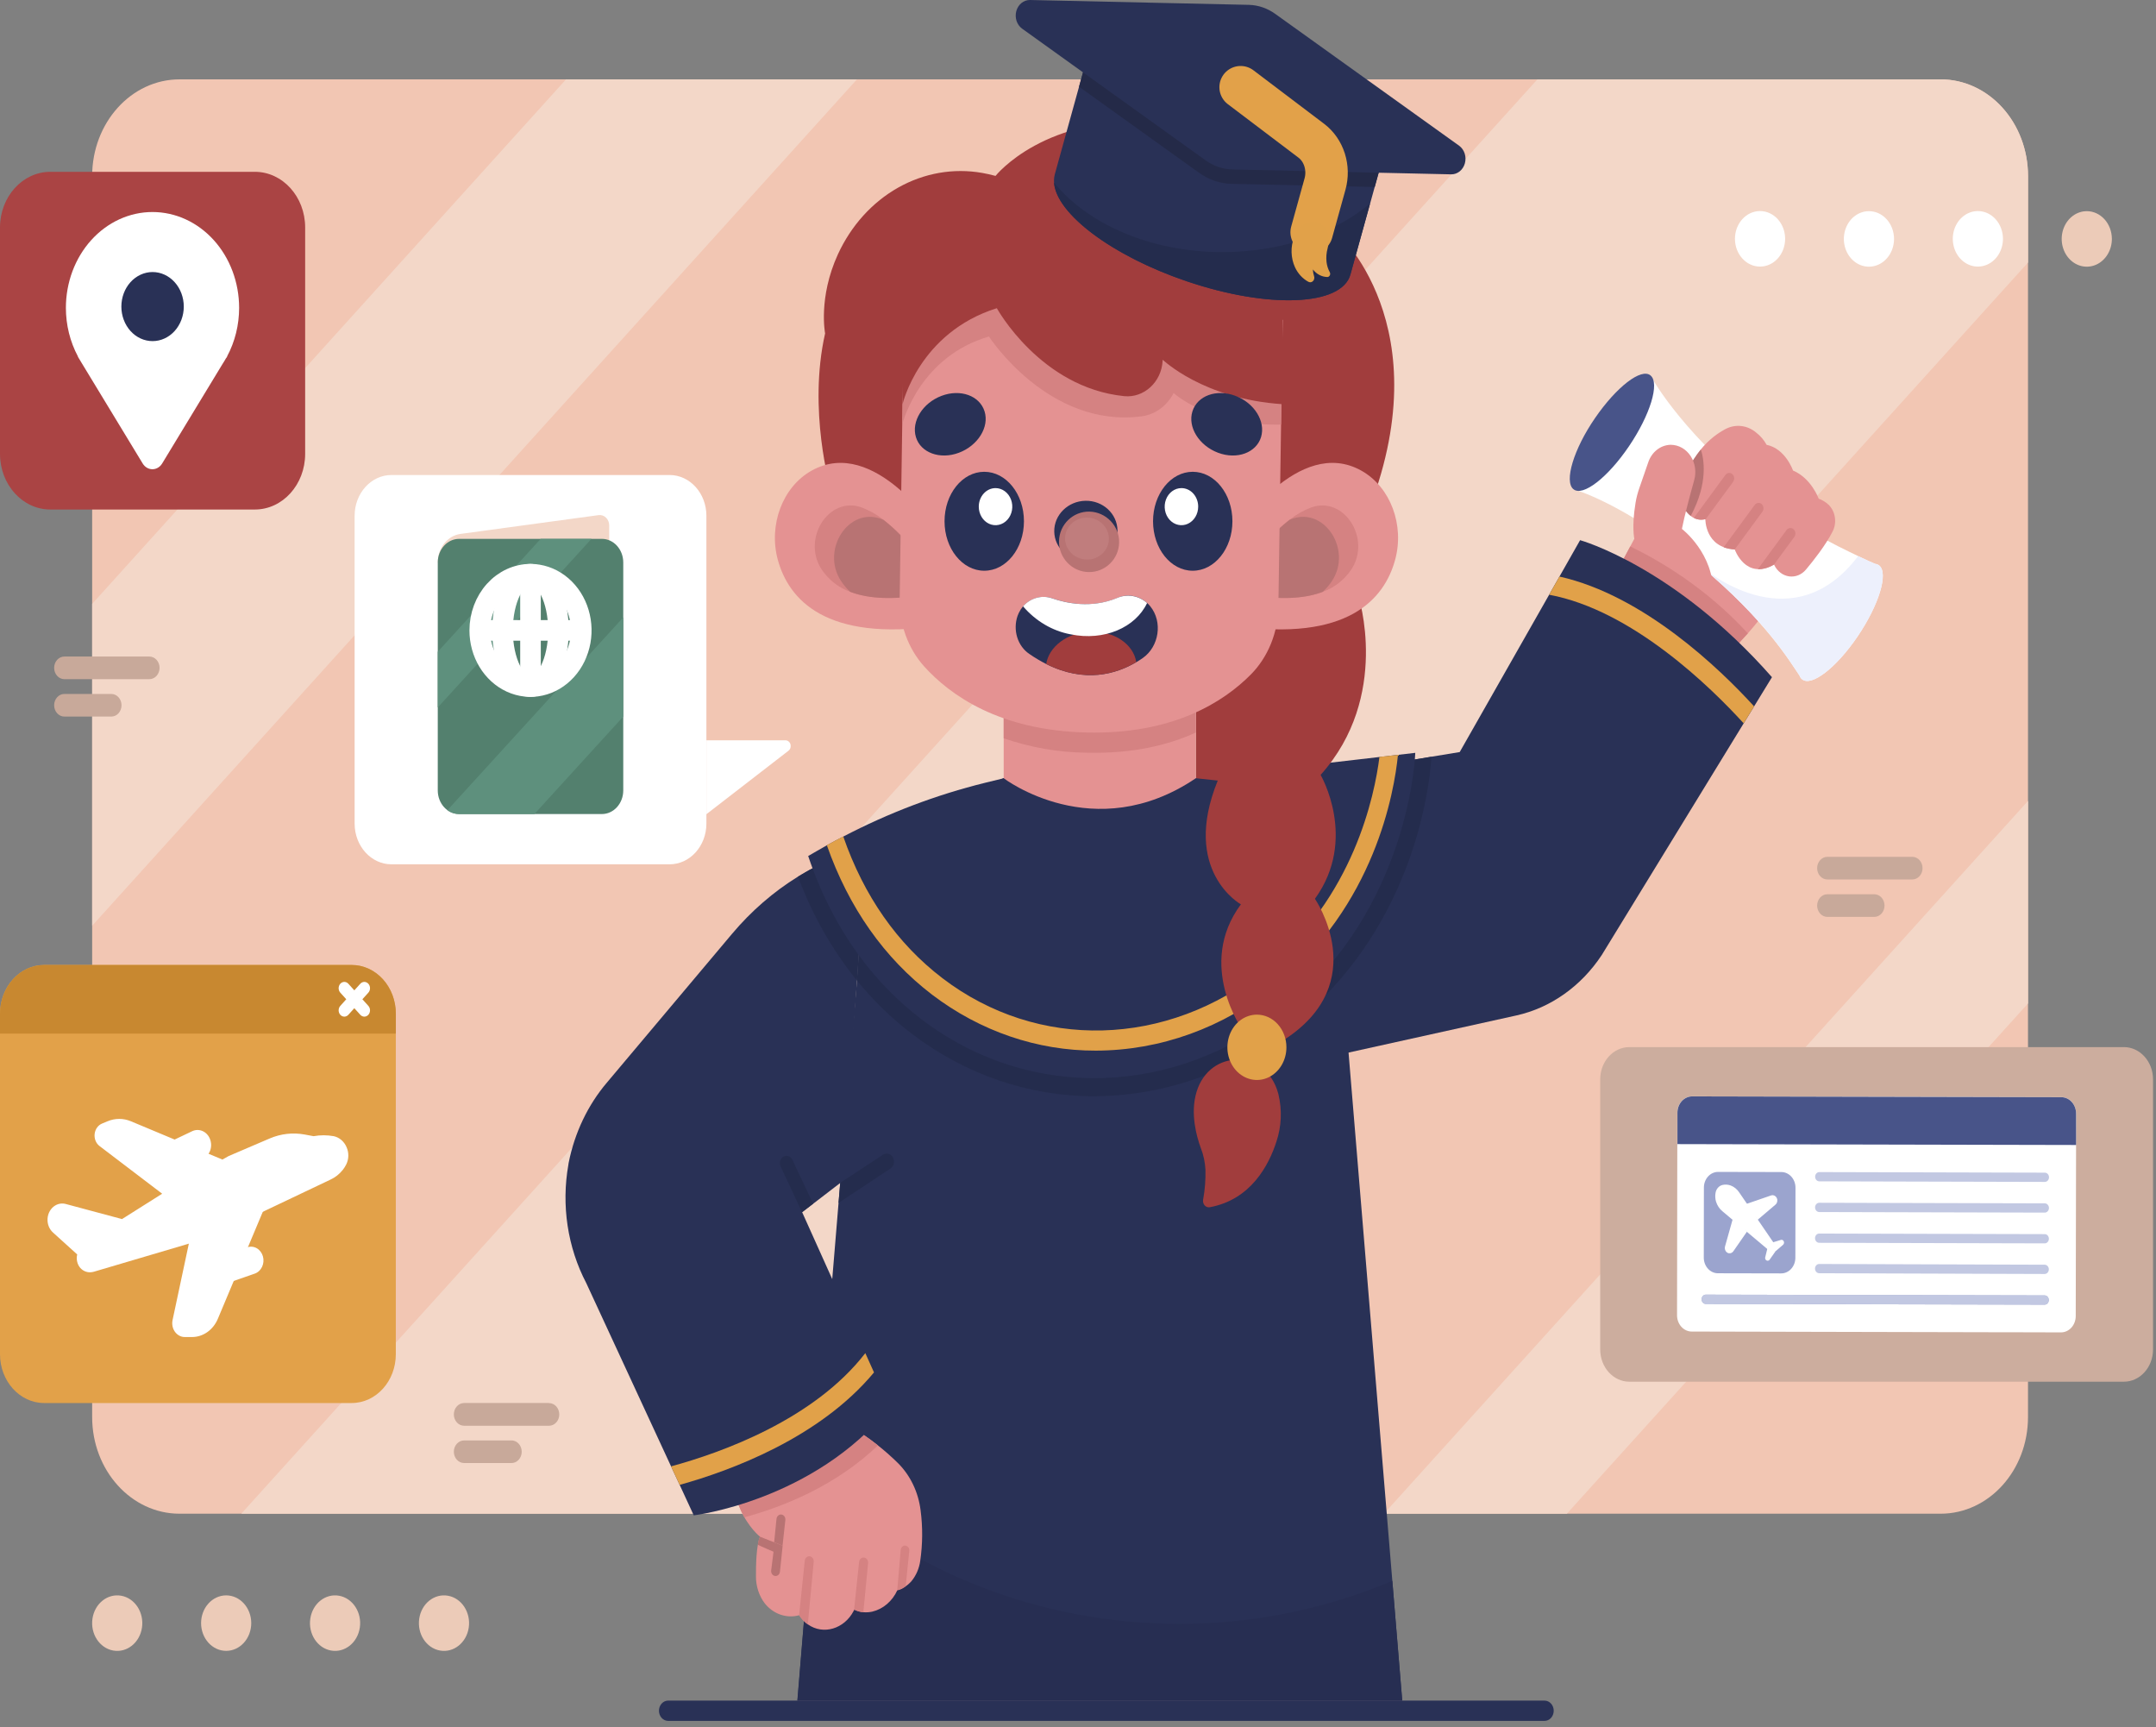 <svg width="226" height="181" viewBox="0 0 226 181" fill="none" xmlns="http://www.w3.org/2000/svg">
<rect x="0" y="0" width="226" height="181" fill="#808080" stroke="none"/>
<g id="OBJECTS">
<path id="Vector" d="M203.422 8.317H18.82C13.761 8.317 9.66 12.855 9.66 18.452V148.494C9.66 154.091 13.761 158.629 18.82 158.629H203.422C208.481 158.629 212.583 154.091 212.583 148.494V18.452C212.583 12.855 208.481 8.317 203.422 8.317Z" fill="#F2C6B3"/>
<path id="Vector_2" d="M212.588 18.452V27.506L94.071 158.626H25.294L161.16 8.314H203.425C205.854 8.316 208.184 9.384 209.902 11.285C211.621 13.186 212.586 15.764 212.588 18.452Z" fill="#F3D7C8"/>
<path id="Vector_3" d="M89.83 8.314L9.662 97.011V63.281L59.336 8.314H89.83Z" fill="#F3D7C8"/>
<path id="Vector_4" d="M212.588 83.931V105.15L164.25 158.625H145.075L212.588 83.931Z" fill="#F3D7C8"/>
<path id="Vector_5" d="M146.989 178.214H83.58L89.83 102.758L90.79 88.603L105.214 81.555H125.353L139.11 88.282L139.772 88.603L140.702 102.371L146.989 178.214Z" fill="#293156"/>
<path id="Vector_6" d="M146.987 178.215H83.592L85.447 155.67C95.579 164.689 108.953 170.17 123.601 170.17C131.236 170.189 138.81 168.663 145.949 165.669L146.987 178.215Z" fill="#272E52"/>
<path id="Vector_7" d="M140.702 102.372C140.64 102.448 140.571 102.53 140.498 102.611C137.17 106.471 133.171 109.547 128.742 111.654C124.313 113.762 119.545 114.858 114.724 114.877C107.894 114.902 101.22 112.623 95.591 108.345C93.482 106.736 91.549 104.861 89.83 102.758L90.79 88.606L105.214 81.558H125.352L139.11 88.285L139.772 88.606L140.702 102.372Z" fill="#242C4D"/>
<path id="Vector_8" d="M172.286 54.895L165.435 67.009L177.427 75.544L184.312 64.1L172.286 54.895Z" fill="#D58282"/>
<path id="Vector_9" d="M187.812 59.365C186.464 62.47 184.396 65.045 183.215 66.373C182.674 66.982 182.327 67.323 182.327 67.323L170.134 58.687L170.889 57.264L174.502 50.474L187.812 59.365Z" fill="#E49292"/>
<path id="Vector_10" d="M183.215 66.372C182.674 66.981 182.327 67.321 182.327 67.321L170.134 58.686L170.889 57.263C173.927 58.724 178.836 61.593 183.215 66.372Z" fill="#D58282"/>
<path id="Vector_11" d="M188.626 70.787C188.68 70.943 188.772 71.08 188.892 71.181C189.876 71.998 192.481 69.989 194.715 66.699C196.948 63.409 197.974 60.08 196.99 59.264C196.866 59.166 196.721 59.107 196.569 59.092C196.195 58.937 195.585 58.665 194.778 58.276C192.161 56.994 188.875 55.554 183.69 51.244C175.757 44.649 173.019 39.351 173.019 39.351L164.926 51.268C164.926 51.268 170.291 52.702 178.224 59.294L178.322 59.375C185.035 64.971 187.613 69.298 188.626 70.787Z" fill="white"/>
<path id="Vector_12" d="M188.897 71.182C189.881 71.998 192.486 69.99 194.719 66.699C196.953 63.409 197.974 60.081 196.99 59.264C196.866 59.166 196.721 59.107 196.569 59.093C196.195 58.938 195.585 58.666 194.778 58.276C188.09 67.089 179.422 60.29 178.322 59.365C185.035 64.966 187.613 69.293 188.631 70.795C188.686 70.949 188.778 71.083 188.897 71.182Z" fill="#EDF0FC"/>
<path id="Vector_13" d="M164.926 51.262C165.91 52.078 168.513 50.07 170.746 46.779C172.98 43.489 173.998 40.158 173.016 39.344C172.035 38.531 169.44 40.55 167.194 43.816C164.948 47.082 163.945 50.448 164.926 51.262Z" fill="#485489"/>
<path id="Vector_14" d="M192.085 55.729C191.347 57.163 190.137 58.698 189.308 59.689C189.086 59.954 188.81 60.157 188.503 60.281C188.196 60.404 187.867 60.446 187.543 60.401C187.219 60.356 186.909 60.226 186.64 60.022C186.37 59.818 186.148 59.547 185.992 59.229L185.96 59.156C182.979 60.856 181.835 57.566 181.835 57.566C178.716 57.4 178.76 54.401 178.76 54.401C178.506 54.469 178.242 54.478 177.984 54.426C177.727 54.374 177.483 54.263 177.267 54.099C176.745 53.699 176.369 53.106 176.206 52.427C176.043 51.748 176.103 51.026 176.377 50.392C176.448 50.221 176.517 50.057 176.593 49.9C176.959 49.074 177.406 48.295 177.926 47.578C178.714 46.464 179.725 45.567 180.878 44.957C181.394 44.688 181.968 44.58 182.535 44.647C183.103 44.715 183.643 44.954 184.095 45.338C184.536 45.674 184.906 46.109 185.183 46.615C187.173 47.02 187.95 49.309 187.95 49.309C189.883 50.126 190.639 52.257 190.639 52.257C191.018 52.395 191.371 52.611 191.679 52.893C192.034 53.24 192.268 53.713 192.342 54.231C192.416 54.748 192.325 55.278 192.085 55.729Z" fill="#E49292"/>
<path id="Vector_15" d="M177.23 54.068C176.72 53.664 176.355 53.073 176.199 52.4C176.043 51.727 176.107 51.015 176.379 50.389C176.445 50.217 176.517 50.057 176.593 49.896C176.959 49.072 177.406 48.294 177.926 47.578C178.047 47.411 178.172 47.259 178.288 47.109C178.588 48.005 179.119 50.533 177.23 54.068Z" fill="#B87373"/>
<path id="Vector_16" d="M188.007 55.459C188.06 55.507 188.105 55.566 188.137 55.633C188.17 55.7 188.191 55.774 188.198 55.85C188.204 55.926 188.198 56.002 188.177 56.075C188.157 56.148 188.124 56.216 188.08 56.275L185.958 59.165C185.439 59.489 184.853 59.657 184.258 59.653L187.271 55.548C187.358 55.429 187.485 55.353 187.622 55.337C187.76 55.32 187.898 55.364 188.007 55.459Z" fill="#D58282"/>
<path id="Vector_17" d="M184.661 52.819C184.715 52.867 184.759 52.926 184.791 52.994C184.824 53.061 184.844 53.134 184.851 53.21C184.858 53.286 184.851 53.363 184.831 53.436C184.811 53.508 184.779 53.576 184.735 53.635L181.837 57.581C181.443 57.564 181.052 57.487 180.676 57.353L183.933 52.92C184.018 52.801 184.142 52.724 184.279 52.705C184.415 52.686 184.552 52.727 184.661 52.819Z" fill="#D58282"/>
<path id="Vector_18" d="M181.591 49.687C181.645 49.735 181.689 49.794 181.722 49.861C181.755 49.929 181.775 50.002 181.782 50.078C181.789 50.154 181.782 50.231 181.762 50.304C181.742 50.377 181.709 50.445 181.665 50.504L178.765 54.45V54.403C178.361 54.515 177.935 54.47 177.557 54.276L180.858 49.78C180.901 49.72 180.954 49.671 181.014 49.634C181.074 49.597 181.139 49.574 181.208 49.565C181.276 49.557 181.345 49.563 181.41 49.584C181.476 49.605 181.538 49.64 181.591 49.687Z" fill="#D58282"/>
<path id="Vector_19" d="M171.319 56.471C171.319 56.471 171.024 55.243 171.445 52.688C171.531 52.17 171.661 51.663 171.833 51.172L172.775 48.45C172.952 47.923 173.268 47.466 173.681 47.139C174.094 46.812 174.587 46.629 175.095 46.613H175.159C175.561 46.618 175.957 46.727 176.315 46.931C176.672 47.135 176.982 47.429 177.218 47.789C177.455 48.15 177.612 48.566 177.676 49.006C177.741 49.445 177.712 49.895 177.592 50.32C177.176 51.809 176.551 54.13 176.305 55.428C176.305 55.428 179.697 58.005 179.567 62.232L171.319 56.471Z" fill="#E49292"/>
<path id="Vector_20" d="M185.744 70.966L183.872 74.025L182.779 75.802L167.905 100.078C165.746 103.35 162.558 105.609 158.968 106.411L141.243 110.33L140.505 102.614L139.118 88.28L138.426 81.204L150.049 79.299L153.013 78.812L162.388 62.323L163.47 60.417L165.632 56.607C165.632 56.607 175.54 59.359 185.744 70.966Z" fill="#293156"/>
<path id="Vector_21" d="M183.872 74.025L182.779 75.802C179.336 72.022 171.098 63.941 162.388 62.325L163.47 60.42C172.288 62.393 180.263 70.068 183.872 74.025Z" fill="#E1A149"/>
<path id="Vector_22" d="M150.047 79.309C149.921 81.486 148.866 92.737 140.699 102.373C140.638 102.45 140.569 102.531 140.495 102.613L139.108 88.284L138.422 81.208L150.047 79.309Z" fill="#242C4D"/>
<path id="Vector_23" d="M96.464 163.563C96.718 161.813 96.731 160.031 96.501 158.277C96.265 156.372 95.427 154.62 94.135 153.332C92.707 151.925 91.139 150.701 89.461 149.686L87.54 149.552L77.689 149.239C74.803 157.224 79.656 161.029 79.656 161.029C79.285 162.009 79.233 163.963 79.243 165.212C79.241 166.236 79.565 167.229 80.158 168.015C80.599 168.572 81.171 168.983 81.809 169.204C82.448 169.425 83.13 169.447 83.779 169.267C84.023 169.65 84.332 169.977 84.689 170.23C86.293 171.365 88.495 170.704 89.474 168.834L89.537 168.714L89.557 168.679C89.858 168.828 90.18 168.92 90.509 168.951C90.82 168.98 91.133 168.959 91.439 168.891C92 168.757 92.527 168.485 92.981 168.097C93.435 167.709 93.805 167.213 94.064 166.646C94.625 166.487 95.135 166.16 95.539 165.702C96.032 165.106 96.354 164.361 96.464 163.563Z" fill="#E49292"/>
<path id="Vector_24" d="M79.656 161.032C79.656 161.032 81.334 161.696 82.04 161.982L81.757 164.704C81.75 164.775 81.729 164.844 81.696 164.906C81.662 164.968 81.618 165.022 81.565 165.064C81.511 165.105 81.451 165.134 81.387 165.148C81.323 165.162 81.257 165.161 81.194 165.144C81.081 165.116 80.981 165.042 80.915 164.937C80.849 164.832 80.821 164.703 80.837 164.576L81.083 162.613C81.083 162.613 79.723 162.039 79.442 161.881C79.472 161.587 79.544 161.301 79.656 161.032Z" fill="#B87373"/>
<path id="Vector_25" d="M82.03 161.981L82.323 159.289C82.336 159.164 82.307 159.038 82.242 158.934C82.177 158.83 82.079 158.756 81.969 158.726C81.904 158.709 81.838 158.707 81.773 158.721C81.708 158.735 81.646 158.763 81.592 158.805C81.538 158.847 81.492 158.901 81.458 158.964C81.424 159.027 81.403 159.097 81.395 159.17L81.15 161.619L82.03 161.981Z" fill="#B87373"/>
<path id="Vector_26" d="M84.677 170.23C84.32 169.977 84.011 169.65 83.767 169.267L84.357 163.551C84.374 163.421 84.434 163.302 84.524 163.217C84.615 163.131 84.73 163.085 84.849 163.086C84.876 163.087 84.904 163.092 84.93 163.1C85.042 163.132 85.141 163.207 85.208 163.311C85.275 163.416 85.306 163.543 85.297 163.671L84.677 170.23Z" fill="#D58282"/>
<path id="Vector_27" d="M90.497 168.961C90.168 168.931 89.846 168.839 89.545 168.689L89.525 168.725L90.052 163.69C90.065 163.555 90.125 163.431 90.219 163.344C90.313 163.257 90.433 163.213 90.556 163.222C90.583 163.225 90.61 163.231 90.637 163.238C90.75 163.267 90.849 163.342 90.915 163.446C90.981 163.551 91.01 163.68 90.996 163.807L90.497 168.961Z" fill="#D58282"/>
<path id="Vector_28" d="M94.051 166.66L94.415 162.422C94.427 162.293 94.483 162.174 94.572 162.09C94.661 162.006 94.776 161.963 94.892 161.971C94.953 161.975 95.012 161.992 95.066 162.022C95.12 162.052 95.168 162.093 95.208 162.144C95.247 162.195 95.277 162.254 95.296 162.317C95.314 162.381 95.321 162.448 95.316 162.515L94.937 166.222C94.682 166.452 94.376 166.603 94.051 166.66Z" fill="#D58282"/>
<path id="Vector_29" d="M90.794 151.254L77.748 155.856L71.473 140.381L83.656 133.988L90.794 151.254Z" fill="#D4A18F"/>
<path id="Vector_30" d="M92.029 151.469C87.587 155.733 82.055 157.913 78.025 159.01C77.098 157.361 76.667 155.428 76.796 153.491L71.482 140.378L83.663 133.988L90.401 150.276C90.829 150.568 91.4 150.97 92.029 151.469Z" fill="#D58282"/>
<path id="Vector_31" d="M93.259 147.489C85.314 157.303 72.722 158.802 72.722 158.802L71.246 155.607L70.344 153.669L61.454 134.461C59.49 130.709 58.825 126.295 59.582 122.04C59.582 121.972 59.604 121.915 59.611 121.847C60.239 118.7 61.623 115.799 63.618 113.451L76.732 97.865C78.742 95.477 81.078 93.451 83.654 91.861C83.708 91.834 83.752 91.802 83.806 91.777C84.003 91.652 84.207 91.524 84.414 91.415C84.542 91.342 84.677 91.257 84.822 91.181C85.201 90.971 85.587 90.778 85.976 90.585C86.222 90.452 86.49 90.335 86.755 90.226C86.81 90.198 86.861 90.166 86.923 90.141C87.272 89.989 87.612 89.847 87.961 89.714L90.79 88.606L89.833 102.758L88.408 123.714L84.084 127.031L90.726 141.801L91.636 143.823L93.259 147.489Z" fill="#293156"/>
<path id="Vector_32" d="M84.069 127.03L81.828 122.237C81.747 122.062 81.73 121.858 81.78 121.669C81.831 121.48 81.946 121.319 82.102 121.222C82.182 121.172 82.271 121.14 82.363 121.128C82.455 121.116 82.548 121.125 82.637 121.154C82.725 121.183 82.808 121.232 82.88 121.296C82.951 121.361 83.01 121.442 83.053 121.532L85.233 126.137L84.069 127.03Z" fill="#242C4D"/>
<path id="Vector_33" d="M90.79 88.605L89.83 102.756C87.226 99.544 85.137 95.862 83.654 91.87C83.702 91.837 83.752 91.807 83.804 91.781C84.003 91.655 84.207 91.536 84.414 91.421C84.544 91.345 84.682 91.263 84.82 91.187C85.201 90.978 85.59 90.782 85.978 90.594C86.224 90.461 86.492 90.341 86.753 90.227L86.92 90.15C87.267 90.001 87.616 89.854 87.963 89.715L90.79 88.605Z" fill="#242C4D"/>
<path id="Vector_34" d="M88.074 123.956L92.563 121.006C92.652 120.948 92.751 120.91 92.854 120.896C92.957 120.881 93.062 120.89 93.161 120.921C93.261 120.953 93.354 121.007 93.434 121.079C93.514 121.152 93.58 121.242 93.628 121.344C93.717 121.534 93.737 121.755 93.684 121.961C93.631 122.168 93.509 122.344 93.343 122.454L87.899 126.063L88.074 123.956Z" fill="#242C4D"/>
<path id="Vector_35" d="M91.616 143.823C85.929 150.667 76.658 154.097 71.244 155.607L70.341 153.669C75.617 152.235 85.321 148.771 90.706 141.801L91.616 143.823Z" fill="#E1A149"/>
<path id="Vector_36" d="M148.354 78.894C148.354 78.894 147.862 95.175 134.609 105.794C123.313 114.843 108.043 115.556 96.565 106.793C91.891 103.219 87.464 97.834 84.716 89.707L85.572 89.212C85.936 89.002 86.31 88.793 86.672 88.583C87.24 88.273 87.808 87.96 88.394 87.669C93.149 85.186 98.138 83.294 103.271 82.03L105.226 81.553H125.362L144.596 79.33L146.536 79.104L148.354 78.894Z" fill="#293156"/>
<path id="Vector_37" d="M146.541 79.103C146.155 82.987 144.116 94.94 133.654 103.325C128.195 107.716 121.623 110.087 114.874 110.101C108.744 110.121 102.754 108.074 97.702 104.234C92.691 100.399 88.984 95.141 86.672 88.574C87.24 88.264 87.808 87.951 88.394 87.66C90.561 93.9 94.051 98.889 98.786 102.506C108.778 110.14 122.349 109.778 132.545 101.608C141.91 94.11 144.106 83.289 144.598 79.321L146.541 79.103Z" fill="#E1A149"/>
<path id="Vector_38" d="M142.382 62.429C142.382 62.429 145.826 72.969 138.431 81.207C138.431 81.207 142.367 87.929 137.836 94.191C137.836 94.191 143.892 102.955 134.619 108.956L130.27 107.968C130.27 107.968 125.35 101.134 130.075 94.771C130.075 94.771 123.778 91.29 127.65 81.8L125.355 81.555V62.429H142.382Z" fill="#A13D3D"/>
<path id="Vector_39" d="M125.867 120.291C125.424 119.08 124.752 116.671 125.421 114.445C126.801 109.854 132.747 109.938 133.984 114.581C133.999 114.633 134.011 114.685 134.023 114.736C134.405 116.362 134.325 118.078 133.795 119.651C133.003 122.101 131.121 125.723 126.806 126.512C126.71 126.529 126.611 126.52 126.519 126.486C126.426 126.451 126.342 126.393 126.274 126.315C126.207 126.237 126.157 126.143 126.129 126.039C126.101 125.936 126.096 125.826 126.115 125.72C126.304 124.688 126.386 123.635 126.361 122.582C126.319 121.792 126.151 121.017 125.867 120.291Z" fill="#A13D3D"/>
<path id="Vector_40" d="M134.847 109.75C134.848 110.427 134.667 111.089 134.327 111.653C133.987 112.216 133.504 112.655 132.939 112.915C132.373 113.175 131.751 113.243 131.151 113.111C130.55 112.979 129.999 112.653 129.566 112.175C129.133 111.696 128.838 111.086 128.718 110.422C128.599 109.757 128.66 109.069 128.894 108.443C129.128 107.817 129.525 107.283 130.034 106.906C130.542 106.53 131.141 106.329 131.753 106.329C132.573 106.329 133.36 106.689 133.94 107.331C134.52 107.972 134.847 108.842 134.847 109.75Z" fill="#E1A149"/>
<path id="Vector_41" d="M87.053 51.165C87.053 51.165 84.667 43.001 86.49 34.939C86.49 34.939 85.752 31.195 87.833 26.65C89.217 23.64 91.428 21.193 94.148 19.661C96.868 18.129 99.957 17.591 102.971 18.123C103.421 18.205 103.883 18.305 104.355 18.433C104.355 18.433 109.521 11.902 121.459 12.797C124.974 13.044 128.408 14.068 131.559 15.81C134.653 17.541 138.34 20.3 139.993 24.206C139.993 24.206 151.368 34.066 143.191 54.164L114.392 64.547L87.053 51.165Z" fill="#A13D3D"/>
<path id="Vector_42" d="M125.35 70.871V81.556C114.662 88.779 105.211 81.556 105.211 81.556V70.871H125.35Z" fill="#E49292"/>
<path id="Vector_43" d="M125.35 70.871V76.766C122.482 78.08 118.736 78.998 113.919 78.88C110.965 78.851 108.031 78.341 105.211 77.367V70.871H125.35Z" fill="#D58282"/>
<path id="Vector_44" d="M129.546 55.763C129.546 55.763 136.095 45.612 142.709 49.324C145.767 51.039 147.238 55.039 146.241 58.672C145.125 62.755 141.302 67.319 129.36 65.577L129.546 55.763Z" fill="#E49292"/>
<path id="Vector_45" d="M141.664 59.664C140.906 60.781 139.85 61.607 138.645 62.023C137.019 62.644 134.756 62.891 131.608 62.434L131.691 58.058C132.698 56.697 133.865 55.492 135.162 54.476C135.87 53.921 136.646 53.482 137.467 53.173C140.889 51.953 143.762 56.436 141.664 59.664Z" fill="#D58282"/>
<path id="Vector_46" d="M139.639 60.858C139.357 61.291 139.027 61.683 138.655 62.023C137.029 62.644 134.766 62.891 131.618 62.434L131.701 58.058C132.707 56.697 133.875 55.492 135.172 54.477C135.268 54.436 135.364 54.4 135.46 54.365C138.872 53.154 141.74 57.628 139.639 60.858Z" fill="#B87373"/>
<path id="Vector_47" d="M98.233 55.763C98.233 55.763 91.687 45.612 85.068 49.324C82.013 51.039 80.542 55.039 81.536 58.672C82.655 62.755 86.478 67.319 98.42 65.577L98.233 55.763Z" fill="#E49292"/>
<path id="Vector_48" d="M86.118 59.664C86.876 60.781 87.931 61.607 89.136 62.023C90.763 62.644 93.023 62.891 96.174 62.434L96.09 58.058C95.084 56.698 93.916 55.493 92.62 54.476C91.911 53.922 91.134 53.483 90.312 53.173C86.891 51.953 84.02 56.436 86.118 59.664Z" fill="#D58282"/>
<path id="Vector_49" d="M88.14 60.858C88.422 61.292 88.752 61.683 89.124 62.023C90.75 62.644 93.011 62.891 96.162 62.434L96.078 58.058C95.071 56.698 93.904 55.493 92.607 54.477C92.509 54.436 92.413 54.4 92.317 54.365C88.91 53.154 86.052 57.628 88.14 60.858Z" fill="#B87373"/>
<path id="Vector_50" d="M134.459 33.526L134.439 34.383L134.225 48.663L134.004 63.632C133.979 64.957 133.713 66.263 133.22 67.472C132.728 68.68 132.02 69.766 131.138 70.664C128.29 73.546 122.986 76.978 113.89 76.763C104.754 76.548 99.579 72.844 96.858 69.82C96.021 68.884 95.364 67.771 94.925 66.547C94.487 65.323 94.277 64.014 94.307 62.698L94.607 42.358L94.696 36.28V36.196C94.696 36.123 94.696 36.011 94.708 35.856L94.789 31.322C102.287 29.768 120.086 27.931 134.459 33.526Z" fill="#E49292"/>
<path id="Vector_51" d="M134.459 33.526L134.442 34.386L134.287 44.497C126.762 44.649 123.023 41.187 123.023 41.187L123.001 41.236C122.649 41.895 122.163 42.454 121.583 42.869C121.002 43.285 120.343 43.546 119.656 43.631C109.883 44.889 103.667 35.268 103.667 35.268C96.533 37.328 94.693 44.029 94.585 44.445L94.612 42.368L94.698 36.286V36.21C94.698 36.133 94.698 36.022 94.715 35.87L94.797 31.335C102.287 29.768 120.084 27.931 134.459 33.526Z" fill="#D58282"/>
<path id="Vector_52" d="M94.607 42.366C94.607 42.366 96.329 34.86 104.491 32.296C104.491 32.296 109.064 40.629 117.843 41.514C119.889 41.721 121.756 40.061 121.872 37.791C121.872 37.761 121.872 37.728 121.872 37.698C121.872 37.668 126.078 41.813 134.454 42.358V28.75H94.305L94.607 42.366Z" fill="#A13D3D"/>
<path id="Vector_53" d="M132.186 45.812C131.682 47.444 129.665 48.193 127.677 47.444C125.689 46.696 124.479 44.761 124.993 43.114C125.507 41.468 127.515 40.733 129.502 41.482C131.49 42.23 132.69 44.162 132.186 45.812Z" fill="#293156"/>
<path id="Vector_54" d="M117.139 55.579C117.164 57.324 115.703 58.766 113.873 58.798C112.042 58.831 110.537 57.438 110.51 55.701C110.483 53.965 111.946 52.515 113.777 52.479C115.607 52.444 117.112 53.834 117.139 55.579Z" fill="#293156"/>
<path id="Vector_55" d="M117.311 56.855C117.277 58.605 115.835 59.991 114.099 59.95C112.362 59.909 110.975 58.458 111.009 56.709C111.044 54.959 112.485 53.573 114.207 53.614C115.929 53.655 117.346 55.105 117.311 56.855Z" fill="#B87373"/>
<path id="Vector_56" d="M116.239 56.494C116.214 57.708 115.169 58.671 113.9 58.636C112.63 58.6 111.624 57.599 111.646 56.388C111.669 55.176 112.716 54.21 113.983 54.243C115.25 54.276 116.261 55.28 116.239 56.494Z" fill="#C07D7D"/>
<path id="Vector_57" d="M107.9 68.531C108.469 68.925 109.061 69.277 109.671 69.587C113.72 71.612 117.006 70.638 119.112 69.389C119.358 69.25 119.587 69.103 119.796 68.953C121.488 67.769 121.914 65.178 120.568 63.526C120.548 63.512 120.532 63.492 120.521 63.469C120.087 62.973 119.529 62.632 118.918 62.49C118.308 62.348 117.673 62.411 117.095 62.672C114.419 63.779 111.794 63.216 110.306 62.705C109.776 62.522 109.21 62.503 108.671 62.649C108.132 62.796 107.639 63.103 107.246 63.537C107.072 63.738 106.924 63.965 106.805 64.21C106.761 64.316 106.714 64.43 106.668 64.533C106.415 65.254 106.401 66.049 106.626 66.781C106.851 67.512 107.303 68.132 107.9 68.531Z" fill="#293156"/>
<path id="Vector_58" d="M109.666 69.585C113.715 71.61 117.001 70.636 119.107 69.387C118.817 67.482 116.736 66.091 114.261 66.192C111.88 66.292 109.949 67.765 109.666 69.585Z" fill="#A13D3D"/>
<path id="Vector_59" d="M120.243 63.193C119.026 65.767 115.744 67.196 112.227 66.475C110.32 66.122 108.569 65.091 107.238 63.538C107.63 63.102 108.123 62.794 108.663 62.647C109.202 62.5 109.768 62.52 110.298 62.706C111.787 63.223 114.411 63.775 117.09 62.668C117.611 62.442 118.177 62.372 118.73 62.464C119.283 62.556 119.805 62.808 120.243 63.193Z" fill="white"/>
<path id="Vector_60" d="M129.187 54.626C129.187 57.489 127.325 59.81 125.025 59.81C122.725 59.81 120.866 57.489 120.866 54.626C120.866 51.763 122.728 49.441 125.025 49.441C127.323 49.441 129.187 51.763 129.187 54.626Z" fill="#293156"/>
<path id="Vector_61" d="M125.598 53.094C125.598 53.479 125.495 53.855 125.302 54.174C125.109 54.494 124.835 54.743 124.514 54.89C124.193 55.037 123.84 55.075 123.5 55C123.159 54.925 122.846 54.74 122.6 54.468C122.355 54.197 122.187 53.85 122.12 53.474C122.052 53.097 122.087 52.706 122.22 52.351C122.352 51.996 122.578 51.692 122.866 51.479C123.155 51.265 123.495 51.151 123.842 51.151C124.073 51.151 124.301 51.201 124.515 51.299C124.728 51.396 124.922 51.539 125.085 51.72C125.248 51.9 125.377 52.115 125.465 52.35C125.554 52.586 125.599 52.839 125.598 53.094Z" fill="white"/>
<path id="Vector_62" d="M96.012 45.812C96.504 47.444 98.535 48.193 100.521 47.444C102.506 46.696 103.718 44.761 103.207 43.114C102.695 41.468 100.683 40.733 98.698 41.482C96.713 42.23 95.51 44.162 96.012 45.812Z" fill="#293156"/>
<path id="Vector_63" d="M103.172 59.81C105.471 59.81 107.334 57.489 107.334 54.626C107.334 51.763 105.471 49.441 103.172 49.441C100.874 49.441 99.01 51.763 99.01 54.626C99.01 57.489 100.874 59.81 103.172 59.81Z" fill="#293156"/>
<path id="Vector_64" d="M102.599 53.094C102.599 53.479 102.702 53.855 102.895 54.174C103.088 54.494 103.362 54.743 103.683 54.89C104.004 55.037 104.357 55.075 104.698 55C105.039 54.925 105.352 54.74 105.597 54.468C105.843 54.197 106.01 53.85 106.078 53.474C106.146 53.097 106.111 52.706 105.978 52.351C105.845 51.996 105.62 51.692 105.331 51.479C105.042 51.265 104.703 51.151 104.355 51.151C103.89 51.151 103.443 51.356 103.114 51.721C102.784 52.085 102.599 52.579 102.599 53.094Z" fill="white"/>
<path id="Vector_65" d="M114.507 4.039L110.571 18.259C109.656 21.557 115.845 26.573 124.408 29.477C132.971 32.381 140.643 32.073 141.56 28.775L145.496 14.555L114.507 4.039Z" fill="#293156"/>
<path id="Vector_66" d="M114.507 4.039L113.11 9.087L125.655 18.082C126.172 18.457 126.734 18.751 127.325 18.953C127.917 19.153 128.532 19.259 129.15 19.266L144.104 19.595L145.503 14.547L114.507 4.039Z" fill="#242A48"/>
<path id="Vector_67" d="M143.612 21.339L141.548 28.771C140.638 32.075 132.958 32.38 124.396 29.474C116.556 26.817 110.709 22.398 110.485 19.132C114.025 23.486 120.607 26.42 128.144 26.42C134.331 26.417 139.87 24.447 143.612 21.339Z" fill="#242C4D"/>
<path id="Vector_68" d="M133.689 1.464L152.959 15.276C153.224 15.47 153.425 15.755 153.533 16.086C153.64 16.418 153.648 16.778 153.554 17.115C153.461 17.452 153.272 17.746 153.016 17.954C152.759 18.162 152.448 18.273 152.13 18.27L129.173 17.758C128.185 17.735 127.222 17.408 126.393 16.814L107.13 2.994C106.865 2.799 106.664 2.515 106.556 2.184C106.449 1.852 106.442 1.491 106.535 1.155C106.628 0.818 106.817 0.524 107.074 0.316C107.33 0.108 107.641 -0.003 107.959 6.55329e-05L130.912 0.509C131.9 0.534 132.862 0.865 133.689 1.464Z" fill="#293156"/>
<path id="Vector_69" d="M130.046 9.139L137.462 14.753C138.106 15.241 138.592 15.944 138.85 16.759C139.107 17.574 139.123 18.459 138.894 19.284L137.492 24.338" stroke="#E2A149" stroke-width="4.45" stroke-linecap="round" stroke-linejoin="round"/>
<path id="Vector_70" d="M139.164 26.029C139.327 25.375 139.494 24.069 138.444 23.468C138.023 23.23 137.534 23.185 137.083 23.342C136.758 23.458 136.461 23.654 136.214 23.915C135.967 24.176 135.776 24.496 135.657 24.85C135.464 25.351 135.371 25.892 135.386 26.436C135.401 26.981 135.523 27.515 135.743 28.002C136.049 28.664 136.541 29.2 137.145 29.528C137.223 29.573 137.311 29.59 137.398 29.578C137.485 29.565 137.566 29.523 137.631 29.458C137.696 29.393 137.742 29.308 137.762 29.213C137.782 29.119 137.775 29.02 137.743 28.93C137.669 28.707 137.628 28.473 137.622 28.236C137.81 28.48 138.043 28.677 138.305 28.814C138.567 28.951 138.852 29.025 139.142 29.03C139.195 29.028 139.247 29.011 139.292 28.98C139.337 28.948 139.374 28.905 139.399 28.853C139.424 28.801 139.436 28.743 139.434 28.684C139.432 28.626 139.416 28.569 139.388 28.519C139.212 28.198 139.098 27.84 139.054 27.468C138.999 26.985 139.037 26.495 139.164 26.029Z" fill="#E1A149"/>
<path id="Vector_71" d="M222.634 109.731H170.795C169.108 109.731 167.74 111.245 167.74 113.112V141.415C167.74 143.282 169.108 144.795 170.795 144.795H222.634C224.321 144.795 225.689 143.282 225.689 141.415V113.112C225.689 111.245 224.321 109.731 222.634 109.731Z" fill="#CCAD9E"/>
<path id="Vector_72" d="M177.385 114.892L216.081 114.976C216.491 114.977 216.885 115.158 217.175 115.479C217.465 115.801 217.628 116.236 217.628 116.691L217.586 137.918C217.586 138.143 217.545 138.366 217.467 138.573C217.389 138.781 217.275 138.969 217.131 139.128C216.987 139.287 216.816 139.412 216.629 139.498C216.441 139.584 216.239 139.628 216.036 139.627L211.011 139.614H209.845L177.338 139.54C177.135 139.54 176.934 139.496 176.746 139.41C176.558 139.323 176.388 139.197 176.244 139.038C176.101 138.878 175.987 138.689 175.91 138.481C175.832 138.273 175.793 138.051 175.794 137.826L175.826 116.598C175.828 116.143 175.994 115.708 176.286 115.388C176.579 115.068 176.974 114.889 177.385 114.892Z" fill="white"/>
<path id="Vector_73" d="M177.388 114.897L216.081 114.982C216.49 114.983 216.882 115.164 217.171 115.485C217.461 115.806 217.623 116.241 217.623 116.694V119.989L175.835 119.897V116.604C175.836 116.379 175.876 116.156 175.954 115.949C176.033 115.741 176.147 115.553 176.291 115.394C176.436 115.236 176.607 115.11 176.795 115.025C176.983 114.94 177.184 114.896 177.388 114.897Z" fill="#485489"/>
<path id="Vector_74" d="M178.609 124.45L178.597 131.785C178.595 132.693 179.259 133.43 180.08 133.432L186.709 133.446C187.529 133.448 188.196 132.713 188.197 131.805L188.21 124.471C188.212 123.563 187.548 122.826 186.727 122.824L180.098 122.81C179.277 122.808 178.611 123.543 178.609 124.45Z" fill="#9BA4CE"/>
<path id="Vector_75" d="M181.668 127.62L180.826 130.614C180.805 130.69 180.798 130.77 180.806 130.849C180.815 130.928 180.838 131.005 180.876 131.073C180.913 131.141 180.963 131.2 181.022 131.245C181.082 131.29 181.149 131.321 181.22 131.335H181.252C181.338 131.346 181.424 131.331 181.503 131.293C181.582 131.255 181.651 131.194 181.702 131.117L183.134 129.054L181.668 127.62Z" fill="white"/>
<path id="Vector_76" d="M182.944 126.207L185.65 125.276C185.719 125.253 185.791 125.245 185.863 125.255C185.934 125.265 186.003 125.291 186.064 125.332C186.126 125.373 186.179 125.428 186.22 125.494C186.261 125.559 186.289 125.634 186.302 125.712C186.302 125.712 186.302 125.734 186.302 125.747C186.311 125.842 186.298 125.938 186.264 126.025C186.229 126.113 186.175 126.189 186.105 126.245L184.241 127.829L182.944 126.207Z" fill="white"/>
<path id="Vector_77" d="M185.266 130.82L185.038 131.754C185.025 131.805 185.025 131.858 185.038 131.909C185.051 131.96 185.077 132.006 185.111 132.042C185.139 132.07 185.171 132.091 185.206 132.104C185.241 132.117 185.278 132.122 185.315 132.119C185.351 132.115 185.387 132.103 185.419 132.083C185.452 132.064 185.48 132.037 185.502 132.004L186.117 131.128L185.549 130.499L185.266 130.82Z" fill="white"/>
<path id="Vector_78" d="M185.837 130.192L186.678 129.936C186.725 129.922 186.774 129.922 186.82 129.937C186.866 129.951 186.908 129.979 186.941 130.018C186.966 130.047 186.985 130.083 186.997 130.121C187.009 130.16 187.014 130.2 187.01 130.241C187.007 130.281 186.996 130.321 186.979 130.356C186.961 130.392 186.936 130.423 186.907 130.448L186.115 131.128L185.547 130.499L185.837 130.192Z" fill="white"/>
<path id="Vector_79" d="M179.833 124.987C179.774 125.303 179.791 125.63 179.884 125.935C180.01 126.333 180.241 126.68 180.548 126.931L185.83 131.372L186.076 131.1L186.322 130.828L182.319 124.971C182.095 124.629 181.781 124.371 181.419 124.234C181.144 124.132 180.85 124.112 180.566 124.176C180.385 124.217 180.219 124.315 180.089 124.46C179.958 124.604 179.869 124.787 179.833 124.987Z" fill="white"/>
<path id="Vector_80" d="M214.784 123.373C214.784 123.245 214.738 123.122 214.656 123.031C214.574 122.94 214.462 122.889 214.346 122.889L190.707 122.829C190.591 122.829 190.48 122.88 190.398 122.971C190.316 123.062 190.27 123.185 190.27 123.314C190.269 123.377 190.28 123.44 190.302 123.499C190.324 123.558 190.356 123.612 190.397 123.657C190.438 123.702 190.486 123.738 190.54 123.762C190.593 123.786 190.65 123.798 190.707 123.798L214.344 123.858C214.402 123.858 214.459 123.846 214.512 123.822C214.566 123.798 214.614 123.762 214.655 123.717C214.696 123.672 214.728 123.618 214.751 123.559C214.773 123.5 214.784 123.437 214.784 123.373Z" fill="#C2C8E2"/>
<path id="Vector_81" d="M214.772 129.815C214.772 129.751 214.761 129.688 214.739 129.63C214.718 129.571 214.686 129.517 214.645 129.472C214.605 129.427 214.557 129.392 214.504 129.367C214.451 129.343 214.394 129.33 214.337 129.33L190.698 129.271C190.64 129.27 190.583 129.282 190.529 129.307C190.476 129.331 190.427 129.366 190.386 129.411C190.346 129.456 190.313 129.51 190.291 129.569C190.269 129.628 190.257 129.691 190.257 129.755C190.257 129.883 190.303 130.007 190.386 130.097C190.468 130.188 190.579 130.239 190.695 130.239L214.334 130.299C214.45 130.299 214.562 130.248 214.644 130.157C214.726 130.067 214.772 129.943 214.772 129.815Z" fill="#C2C8E2"/>
<path id="Vector_82" d="M214.779 126.591C214.779 126.462 214.733 126.339 214.651 126.247C214.569 126.156 214.458 126.105 214.341 126.104L190.703 126.044C190.586 126.044 190.475 126.095 190.392 126.186C190.31 126.276 190.263 126.4 190.262 126.528C190.262 126.657 190.308 126.781 190.39 126.872C190.472 126.963 190.584 127.015 190.7 127.016L214.339 127.075C214.455 127.075 214.567 127.024 214.649 126.934C214.732 126.843 214.779 126.72 214.779 126.591Z" fill="#C2C8E2"/>
<path id="Vector_83" d="M214.762 136.236C214.762 136.108 214.716 135.985 214.634 135.894C214.552 135.803 214.44 135.752 214.324 135.752L178.807 135.673C178.691 135.673 178.579 135.724 178.497 135.815C178.415 135.906 178.369 136.029 178.369 136.157C178.369 136.221 178.38 136.284 178.401 136.343C178.423 136.402 178.455 136.455 178.496 136.501C178.536 136.546 178.584 136.582 178.637 136.607C178.69 136.631 178.747 136.644 178.804 136.644L214.322 136.721C214.379 136.721 214.437 136.709 214.49 136.685C214.543 136.66 214.592 136.625 214.633 136.58C214.674 136.535 214.706 136.481 214.729 136.422C214.751 136.363 214.762 136.3 214.762 136.236Z" fill="#9BA4CE"/>
<path id="Vector_84" d="M214.767 133.022C214.767 132.959 214.756 132.895 214.734 132.836C214.713 132.777 214.68 132.723 214.64 132.678C214.599 132.633 214.551 132.597 214.497 132.572C214.444 132.548 214.387 132.535 214.329 132.535L190.698 132.459C190.64 132.458 190.582 132.47 190.529 132.494C190.475 132.518 190.427 132.554 190.386 132.599C190.345 132.644 190.312 132.698 190.29 132.757C190.268 132.816 190.257 132.879 190.257 132.943C190.257 133.072 190.303 133.195 190.386 133.286C190.468 133.377 190.579 133.428 190.695 133.428L214.327 133.507C214.443 133.507 214.555 133.456 214.637 133.365C214.72 133.274 214.766 133.151 214.767 133.022Z" fill="#C2C8E2"/>
<path id="Vector_85" d="M214.762 136.236C214.762 136.108 214.716 135.985 214.634 135.894C214.552 135.803 214.44 135.752 214.324 135.752L178.807 135.673C178.691 135.673 178.579 135.724 178.497 135.815C178.415 135.906 178.369 136.029 178.369 136.157C178.369 136.221 178.38 136.284 178.401 136.343C178.423 136.402 178.455 136.455 178.496 136.501C178.536 136.546 178.584 136.582 178.637 136.607C178.69 136.631 178.747 136.644 178.804 136.644L214.322 136.721C214.379 136.721 214.437 136.709 214.49 136.685C214.543 136.66 214.592 136.625 214.633 136.58C214.674 136.535 214.706 136.481 214.729 136.422C214.751 136.363 214.762 136.3 214.762 136.236Z" fill="#C2C8E2"/>
<path id="Vector_86" d="M70.186 49.778H41.035C38.902 49.778 37.173 51.691 37.173 54.051V86.304C37.173 88.663 38.902 90.576 41.035 90.576H70.186C72.319 90.576 74.048 88.663 74.048 86.304V54.051C74.048 51.691 72.319 49.778 70.186 49.778Z" fill="white"/>
<path id="Vector_87" d="M74.046 85.325L82.655 78.671C82.749 78.597 82.82 78.493 82.856 78.373C82.893 78.252 82.894 78.122 82.86 78.001C82.825 77.88 82.757 77.774 82.664 77.698C82.572 77.623 82.46 77.582 82.345 77.582H74.046V85.325Z" fill="white"/>
<path id="Vector_88" d="M45.888 58.944C45.886 58.209 46.128 57.498 46.567 56.947C47.007 56.395 47.614 56.041 48.274 55.951L62.745 53.983C62.885 53.963 63.027 53.975 63.162 54.021C63.297 54.066 63.421 54.143 63.527 54.246C63.632 54.349 63.717 54.477 63.774 54.619C63.832 54.761 63.861 54.916 63.859 55.072V58.934L45.888 58.944Z" fill="#F3D7C8"/>
<path id="Vector_89" d="M63.092 56.469H48.129C46.891 56.469 45.888 57.579 45.888 58.948V82.829C45.888 84.198 46.891 85.308 48.129 85.308H63.092C64.33 85.308 65.333 84.198 65.333 82.829V58.948C65.333 57.579 64.33 56.469 63.092 56.469Z" fill="#53806E"/>
<path id="Vector_90" d="M62 56.469L45.886 74.142V68.302L56.677 56.469H62Z" fill="#5E907D"/>
<path id="Vector_91" d="M65.333 64.696V75.095L56.02 85.306H48.126C47.69 85.309 47.262 85.17 46.897 84.906L65.333 64.696Z" fill="#5E907D"/>
<path id="Vector_92" d="M55.609 60.176C56.661 60.176 57.69 60.521 58.565 61.168C59.44 61.815 60.122 62.734 60.525 63.81C60.928 64.885 61.033 66.069 60.828 67.211C60.622 68.353 60.115 69.402 59.371 70.225C58.627 71.048 57.679 71.609 56.647 71.836C55.615 72.063 54.545 71.947 53.573 71.501C52.601 71.055 51.77 70.301 51.185 69.333C50.601 68.365 50.289 67.227 50.289 66.062C50.289 64.501 50.85 63.005 51.848 61.901C52.845 60.797 54.198 60.176 55.609 60.176Z" stroke="white" stroke-width="2.16" stroke-miterlimit="10"/>
<path id="Vector_93" d="M55.609 60.176C57.228 60.176 58.541 62.813 58.541 66.062C58.541 69.312 57.228 71.949 55.609 71.949C53.991 71.949 52.677 69.315 52.677 66.062C52.677 62.81 53.991 60.176 55.609 60.176Z" stroke="white" stroke-width="2.16" stroke-miterlimit="10"/>
<path id="Vector_94" d="M55.609 60.176V71.949" stroke="white" stroke-width="2.16" stroke-miterlimit="10"/>
<path id="Vector_95" d="M50.289 66.062H60.93" stroke="white" stroke-width="2.16" stroke-miterlimit="10"/>
<path id="Vector_96" d="M184.494 27.937C185.946 27.937 187.124 26.634 187.124 25.027C187.124 23.421 185.946 22.118 184.494 22.118C183.042 22.118 181.864 23.421 181.864 25.027C181.864 26.634 183.042 27.937 184.494 27.937Z" fill="white"/>
<path id="Vector_97" d="M198.54 25.038C198.54 25.614 198.385 26.176 198.096 26.655C197.807 27.133 197.396 27.506 196.916 27.726C196.435 27.946 195.906 28.004 195.396 27.891C194.886 27.779 194.417 27.502 194.05 27.094C193.682 26.687 193.432 26.169 193.331 25.604C193.229 25.04 193.282 24.454 193.481 23.923C193.681 23.391 194.018 22.937 194.451 22.618C194.884 22.299 195.392 22.128 195.912 22.129C196.609 22.13 197.278 22.436 197.77 22.982C198.263 23.527 198.54 24.267 198.54 25.038Z" fill="white"/>
<path id="Vector_98" d="M209.958 25.038C209.956 25.613 209.8 26.174 209.511 26.651C209.221 27.128 208.81 27.499 208.33 27.718C207.849 27.936 207.321 27.993 206.812 27.88C206.303 27.767 205.835 27.49 205.468 27.084C205.101 26.677 204.851 26.16 204.75 25.596C204.648 25.032 204.7 24.448 204.898 23.917C205.096 23.386 205.432 22.932 205.863 22.612C206.294 22.291 206.802 22.12 207.321 22.118C207.668 22.117 208.011 22.192 208.332 22.339C208.652 22.486 208.943 22.701 209.188 22.972C209.433 23.243 209.627 23.566 209.759 23.92C209.891 24.275 209.959 24.655 209.958 25.038Z" fill="white"/>
<path id="Vector_99" d="M221.374 25.038C221.374 25.614 221.22 26.176 220.931 26.654C220.642 27.133 220.231 27.506 219.751 27.726C219.27 27.946 218.742 28.004 218.232 27.892C217.721 27.779 217.253 27.502 216.885 27.095C216.517 26.689 216.267 26.17 216.165 25.606C216.064 25.041 216.116 24.456 216.315 23.925C216.514 23.393 216.851 22.939 217.284 22.619C217.716 22.299 218.224 22.129 218.745 22.129C219.442 22.129 220.111 22.435 220.604 22.981C221.097 23.527 221.374 24.267 221.374 25.038Z" fill="#ECCBB8"/>
<path id="Vector_100" d="M14.883 170.563C15.116 168.977 14.142 167.482 12.709 167.225C11.275 166.967 9.924 168.044 9.692 169.63C9.459 171.216 10.432 172.711 11.866 172.968C13.3 173.226 14.65 172.149 14.883 170.563Z" fill="#ECCBB8"/>
<path id="Vector_101" d="M26.337 170.093C26.337 170.475 26.269 170.853 26.137 171.206C26.005 171.559 25.811 171.88 25.567 172.15C25.323 172.42 25.033 172.635 24.714 172.781C24.395 172.927 24.053 173.002 23.708 173.002C23.362 173.002 23.02 172.927 22.701 172.781C22.382 172.635 22.093 172.42 21.848 172.15C21.604 171.88 21.41 171.559 21.278 171.206C21.146 170.853 21.078 170.475 21.078 170.093C21.079 169.322 21.356 168.583 21.849 168.038C22.342 167.493 23.011 167.187 23.708 167.187C24.405 167.187 25.073 167.493 25.566 168.038C26.059 168.583 26.337 169.322 26.337 170.093Z" fill="#ECCBB8"/>
<path id="Vector_102" d="M37.718 170.563C37.951 168.977 36.978 167.482 35.544 167.225C34.111 166.967 32.76 168.044 32.527 169.63C32.294 171.216 33.268 172.711 34.702 172.968C36.135 173.226 37.486 172.149 37.718 170.563Z" fill="#ECCBB8"/>
<path id="Vector_103" d="M49.136 170.563C49.369 168.977 48.395 167.482 46.962 167.225C45.528 166.967 44.177 168.044 43.945 169.63C43.712 171.216 44.685 172.711 46.119 172.968C47.553 173.226 48.903 172.149 49.136 170.563Z" fill="#ECCBB8"/>
<path id="Vector_104" d="M36.865 101.124H4.627C2.072 101.124 0 103.416 0 106.243V141.911C0 144.738 2.072 147.03 4.627 147.03H36.865C39.421 147.03 41.492 144.738 41.492 141.911V106.243C41.492 103.416 39.421 101.124 36.865 101.124Z" fill="#E2A149"/>
<path id="Vector_105" d="M41.495 106.24V108.316H6.60206e-07V106.242C-0 105.57 0.119 104.904 0.352 104.282C0.585 103.661 0.926 103.096 1.356 102.621C1.787 102.146 2.297 101.769 2.859 101.512C3.422 101.256 4.024 101.125 4.632 101.126H36.855C37.464 101.124 38.067 101.255 38.629 101.511C39.192 101.767 39.703 102.143 40.134 102.618C40.565 103.093 40.907 103.657 41.141 104.279C41.374 104.9 41.494 105.567 41.495 106.24Z" fill="#C88830"/>
<path id="Vector_106" d="M37.987 104.717L38.612 104.026C38.667 103.965 38.712 103.892 38.742 103.812C38.772 103.732 38.787 103.646 38.787 103.559C38.787 103.472 38.772 103.387 38.742 103.306C38.712 103.226 38.667 103.154 38.612 103.092C38.556 103.031 38.491 102.982 38.418 102.949C38.346 102.916 38.268 102.898 38.19 102.898C38.112 102.898 38.034 102.916 37.962 102.949C37.889 102.982 37.823 103.031 37.768 103.092L37.141 103.784L36.516 103.092C36.461 103.031 36.395 102.982 36.323 102.949C36.25 102.916 36.173 102.898 36.094 102.898C36.016 102.898 35.938 102.916 35.866 102.949C35.793 102.982 35.728 103.031 35.672 103.092C35.617 103.154 35.573 103.226 35.543 103.306C35.513 103.387 35.497 103.472 35.497 103.559C35.497 103.646 35.513 103.732 35.543 103.812C35.573 103.892 35.617 103.965 35.672 104.026L36.297 104.717L35.672 105.411C35.617 105.472 35.573 105.545 35.543 105.625C35.513 105.705 35.497 105.791 35.497 105.878C35.497 105.965 35.513 106.05 35.543 106.131C35.573 106.211 35.617 106.283 35.672 106.345C35.728 106.406 35.793 106.455 35.866 106.488C35.938 106.521 36.016 106.539 36.094 106.539C36.173 106.539 36.25 106.521 36.323 106.488C36.395 106.455 36.461 106.406 36.516 106.345L37.141 105.653L37.768 106.345C37.823 106.406 37.889 106.455 37.962 106.488C38.034 106.521 38.112 106.539 38.19 106.539C38.268 106.539 38.346 106.521 38.418 106.488C38.491 106.455 38.556 106.406 38.612 106.345C38.667 106.283 38.712 106.211 38.742 106.131C38.772 106.05 38.787 105.965 38.787 105.878C38.787 105.791 38.772 105.705 38.742 105.625C38.712 105.545 38.667 105.472 38.612 105.411L37.987 104.717Z" fill="white"/>
<path id="Vector_107" d="M36.334 120.23C36.209 119.932 36.021 119.671 35.787 119.468C35.552 119.266 35.278 119.128 34.986 119.066C34.285 118.94 33.571 118.94 32.871 119.066L31.928 118.891C30.698 118.665 29.436 118.808 28.273 119.305L23.971 121.147L23.317 121.515L21.86 120.908C21.928 120.805 21.985 120.693 22.03 120.576C22.1 120.384 22.134 120.178 22.131 119.971C22.128 119.764 22.088 119.56 22.013 119.37C21.94 119.18 21.834 119.007 21.7 118.863C21.566 118.719 21.407 118.605 21.233 118.529C21.059 118.453 20.874 118.414 20.687 118.417C20.5 118.42 20.315 118.464 20.143 118.546L18.306 119.419L13.709 117.498C12.928 117.174 12.068 117.174 11.288 117.498L10.698 117.743C10.49 117.828 10.308 117.975 10.171 118.167C10.034 118.359 9.947 118.589 9.92 118.831C9.892 119.075 9.926 119.322 10.016 119.546C10.107 119.769 10.252 119.961 10.435 120.1L17 125.096L16.973 125.113L12.791 127.753L6.888 126.171C6.505 126.068 6.1 126.131 5.758 126.348C5.541 126.485 5.357 126.678 5.222 126.912C5.087 127.145 5.006 127.411 4.986 127.687C4.965 127.964 5.005 128.242 5.102 128.498C5.2 128.753 5.353 128.979 5.547 129.154L8.093 131.459C8.032 131.709 8.03 131.973 8.09 132.223C8.149 132.474 8.266 132.703 8.43 132.888C8.699 133.175 9.06 133.333 9.433 133.329C9.569 133.329 9.703 133.309 9.834 133.272L19.691 130.36C21.038 129.963 22.358 129.458 23.639 128.849L34.642 123.616C35.139 123.389 35.583 123.038 35.938 122.59C36.074 122.416 36.194 122.228 36.295 122.026C36.43 121.752 36.505 121.446 36.512 121.134C36.519 120.821 36.458 120.511 36.334 120.23Z" fill="white"/>
<path id="Vector_108" d="M20.079 128.999L18.09 138.334C18.044 138.546 18.043 138.767 18.086 138.981C18.129 139.194 18.215 139.393 18.337 139.565C18.46 139.736 18.616 139.874 18.794 139.969C18.971 140.064 19.166 140.114 19.364 140.114H20.129C20.697 140.114 21.253 139.935 21.733 139.597C22.212 139.26 22.594 138.778 22.834 138.208L27.771 126.457L20.079 128.999Z" fill="white"/>
<path id="Vector_109" d="M26.706 133.469L23.725 134.506C23.395 134.621 23.037 134.586 22.73 134.409C22.422 134.232 22.191 133.927 22.087 133.562C22.035 133.381 22.017 133.19 22.032 133.001C22.047 132.812 22.096 132.628 22.175 132.459C22.255 132.291 22.363 132.142 22.495 132.02C22.627 131.898 22.779 131.806 22.943 131.749L25.922 130.713C26.252 130.598 26.61 130.633 26.917 130.81C27.224 130.987 27.455 131.292 27.56 131.657C27.663 132.022 27.631 132.419 27.471 132.758C27.311 133.098 27.036 133.354 26.706 133.469Z" fill="white"/>
<path id="Vector_110" d="M200.456 89.791H191.551C191.267 89.791 190.994 89.916 190.793 90.139C190.592 90.361 190.479 90.663 190.479 90.978C190.479 91.292 190.592 91.594 190.793 91.817C190.994 92.039 191.267 92.164 191.551 92.164H200.456C200.74 92.164 201.013 92.039 201.214 91.817C201.415 91.594 201.528 91.292 201.528 90.978C201.528 90.663 201.415 90.361 201.214 90.139C201.013 89.916 200.74 89.791 200.456 89.791Z" fill="#C8A99A"/>
<path id="Vector_111" d="M196.471 93.713H191.551C191.267 93.713 190.994 93.838 190.793 94.06C190.592 94.283 190.479 94.585 190.479 94.9C190.479 95.214 190.592 95.516 190.793 95.739C190.994 95.961 191.267 96.086 191.551 96.086H196.471C196.755 96.086 197.028 95.961 197.229 95.739C197.43 95.516 197.543 95.214 197.543 94.9C197.543 94.585 197.43 94.283 197.229 94.06C197.028 93.838 196.755 93.713 196.471 93.713Z" fill="#C8A99A"/>
<path id="Vector_112" d="M15.654 68.802H6.747C6.463 68.802 6.19 68.927 5.989 69.149C5.788 69.372 5.675 69.674 5.675 69.988C5.675 70.303 5.789 70.604 5.99 70.827C6.191 71.049 6.463 71.174 6.747 71.175H15.654C15.938 71.174 16.211 71.049 16.412 70.827C16.613 70.604 16.726 70.303 16.727 69.988C16.727 69.674 16.614 69.372 16.413 69.149C16.212 68.927 15.939 68.802 15.654 68.802Z" fill="#C8A99A"/>
<path id="Vector_113" d="M11.667 72.721H6.747C6.463 72.721 6.191 72.847 5.99 73.069C5.789 73.291 5.675 73.593 5.675 73.907C5.675 74.222 5.788 74.524 5.989 74.746C6.19 74.969 6.463 75.094 6.747 75.094H11.667C11.951 75.094 12.224 74.969 12.425 74.746C12.626 74.524 12.739 74.222 12.739 73.907C12.739 73.593 12.626 73.291 12.425 73.069C12.224 72.847 11.951 72.721 11.667 72.721Z" fill="#C8A99A"/>
<path id="Vector_114" d="M57.552 147.029H48.645C48.361 147.03 48.089 147.155 47.888 147.378C47.687 147.6 47.574 147.901 47.573 148.216C47.572 148.372 47.599 148.527 47.653 148.672C47.707 148.817 47.785 148.948 47.885 149.059C47.985 149.17 48.103 149.259 48.234 149.319C48.364 149.379 48.504 149.41 48.645 149.411H57.552C57.837 149.411 58.11 149.286 58.311 149.063C58.512 148.841 58.625 148.539 58.625 148.224C58.625 147.909 58.512 147.608 58.311 147.385C58.11 147.162 57.837 147.037 57.552 147.037V147.029Z" fill="#C8A99A"/>
<path id="Vector_115" d="M53.565 150.95H48.645C48.362 150.95 48.09 151.075 47.889 151.296C47.688 151.517 47.574 151.818 47.573 152.131C47.573 152.446 47.686 152.748 47.887 152.971C48.088 153.193 48.361 153.318 48.645 153.318H53.565C53.71 153.326 53.855 153.301 53.991 153.245C54.127 153.189 54.251 153.103 54.356 152.992C54.462 152.881 54.545 152.748 54.602 152.6C54.659 152.452 54.689 152.293 54.689 152.133C54.689 151.972 54.659 151.813 54.602 151.666C54.545 151.518 54.462 151.385 54.356 151.274C54.251 151.163 54.127 151.077 53.991 151.021C53.855 150.965 53.71 150.94 53.565 150.948V150.95Z" fill="#C8A99A"/>
<path id="Vector_116" d="M26.714 18.005H5.274C2.361 18.005 0 20.617 0 23.84V47.56C0 50.783 2.361 53.395 5.274 53.395H26.714C29.626 53.395 31.988 50.783 31.988 47.56V23.84C31.988 20.617 29.626 18.005 26.714 18.005Z" fill="#AA4444"/>
<path id="Vector_117" d="M23.804 37.386V37.35C24.63 35.81 25.066 34.052 25.066 32.261C25.065 29.598 24.108 27.043 22.405 25.16C20.703 23.277 18.394 22.219 15.986 22.219C14.794 22.218 13.614 22.478 12.512 22.982C11.411 23.487 10.41 24.227 9.567 25.159C8.723 26.092 8.055 27.199 7.598 28.417C7.142 29.636 6.907 30.942 6.907 32.261C6.907 34.052 7.342 35.809 8.167 37.35V37.386L8.282 37.576C8.388 37.767 8.501 37.952 8.619 38.134L14.966 48.587C15.079 48.768 15.23 48.916 15.406 49.018C15.582 49.12 15.778 49.173 15.976 49.173C16.175 49.173 16.371 49.12 16.547 49.018C16.723 48.916 16.874 48.768 16.988 48.587L23.331 38.134C23.452 37.952 23.563 37.764 23.671 37.574L23.804 37.386Z" fill="white"/>
<path id="Vector_118" d="M19.265 32.127C19.265 33.087 18.921 34.008 18.307 34.687C17.694 35.366 16.861 35.747 15.994 35.747C15.564 35.747 15.139 35.654 14.741 35.472C14.344 35.29 13.983 35.024 13.68 34.688C13.376 34.352 13.135 33.952 12.971 33.513C12.806 33.074 12.722 32.603 12.722 32.127C12.722 31.167 13.067 30.247 13.68 29.568C14.294 28.889 15.126 28.508 15.994 28.508C16.861 28.509 17.693 28.89 18.306 29.569C18.92 30.247 19.265 31.168 19.265 32.127Z" fill="#293156"/>
<path id="Vector_119" d="M161.905 180.34H70.034C69.779 180.34 69.536 180.228 69.356 180.029C69.176 179.83 69.075 179.56 69.074 179.279C69.074 178.997 69.175 178.727 69.355 178.527C69.535 178.328 69.779 178.216 70.034 178.215H161.905C162.161 178.215 162.405 178.327 162.586 178.527C162.766 178.726 162.867 178.997 162.867 179.279C162.867 179.561 162.765 179.831 162.585 180.03C162.404 180.229 162.16 180.34 161.905 180.34Z" fill="#293156"/>
</g>
</svg>
